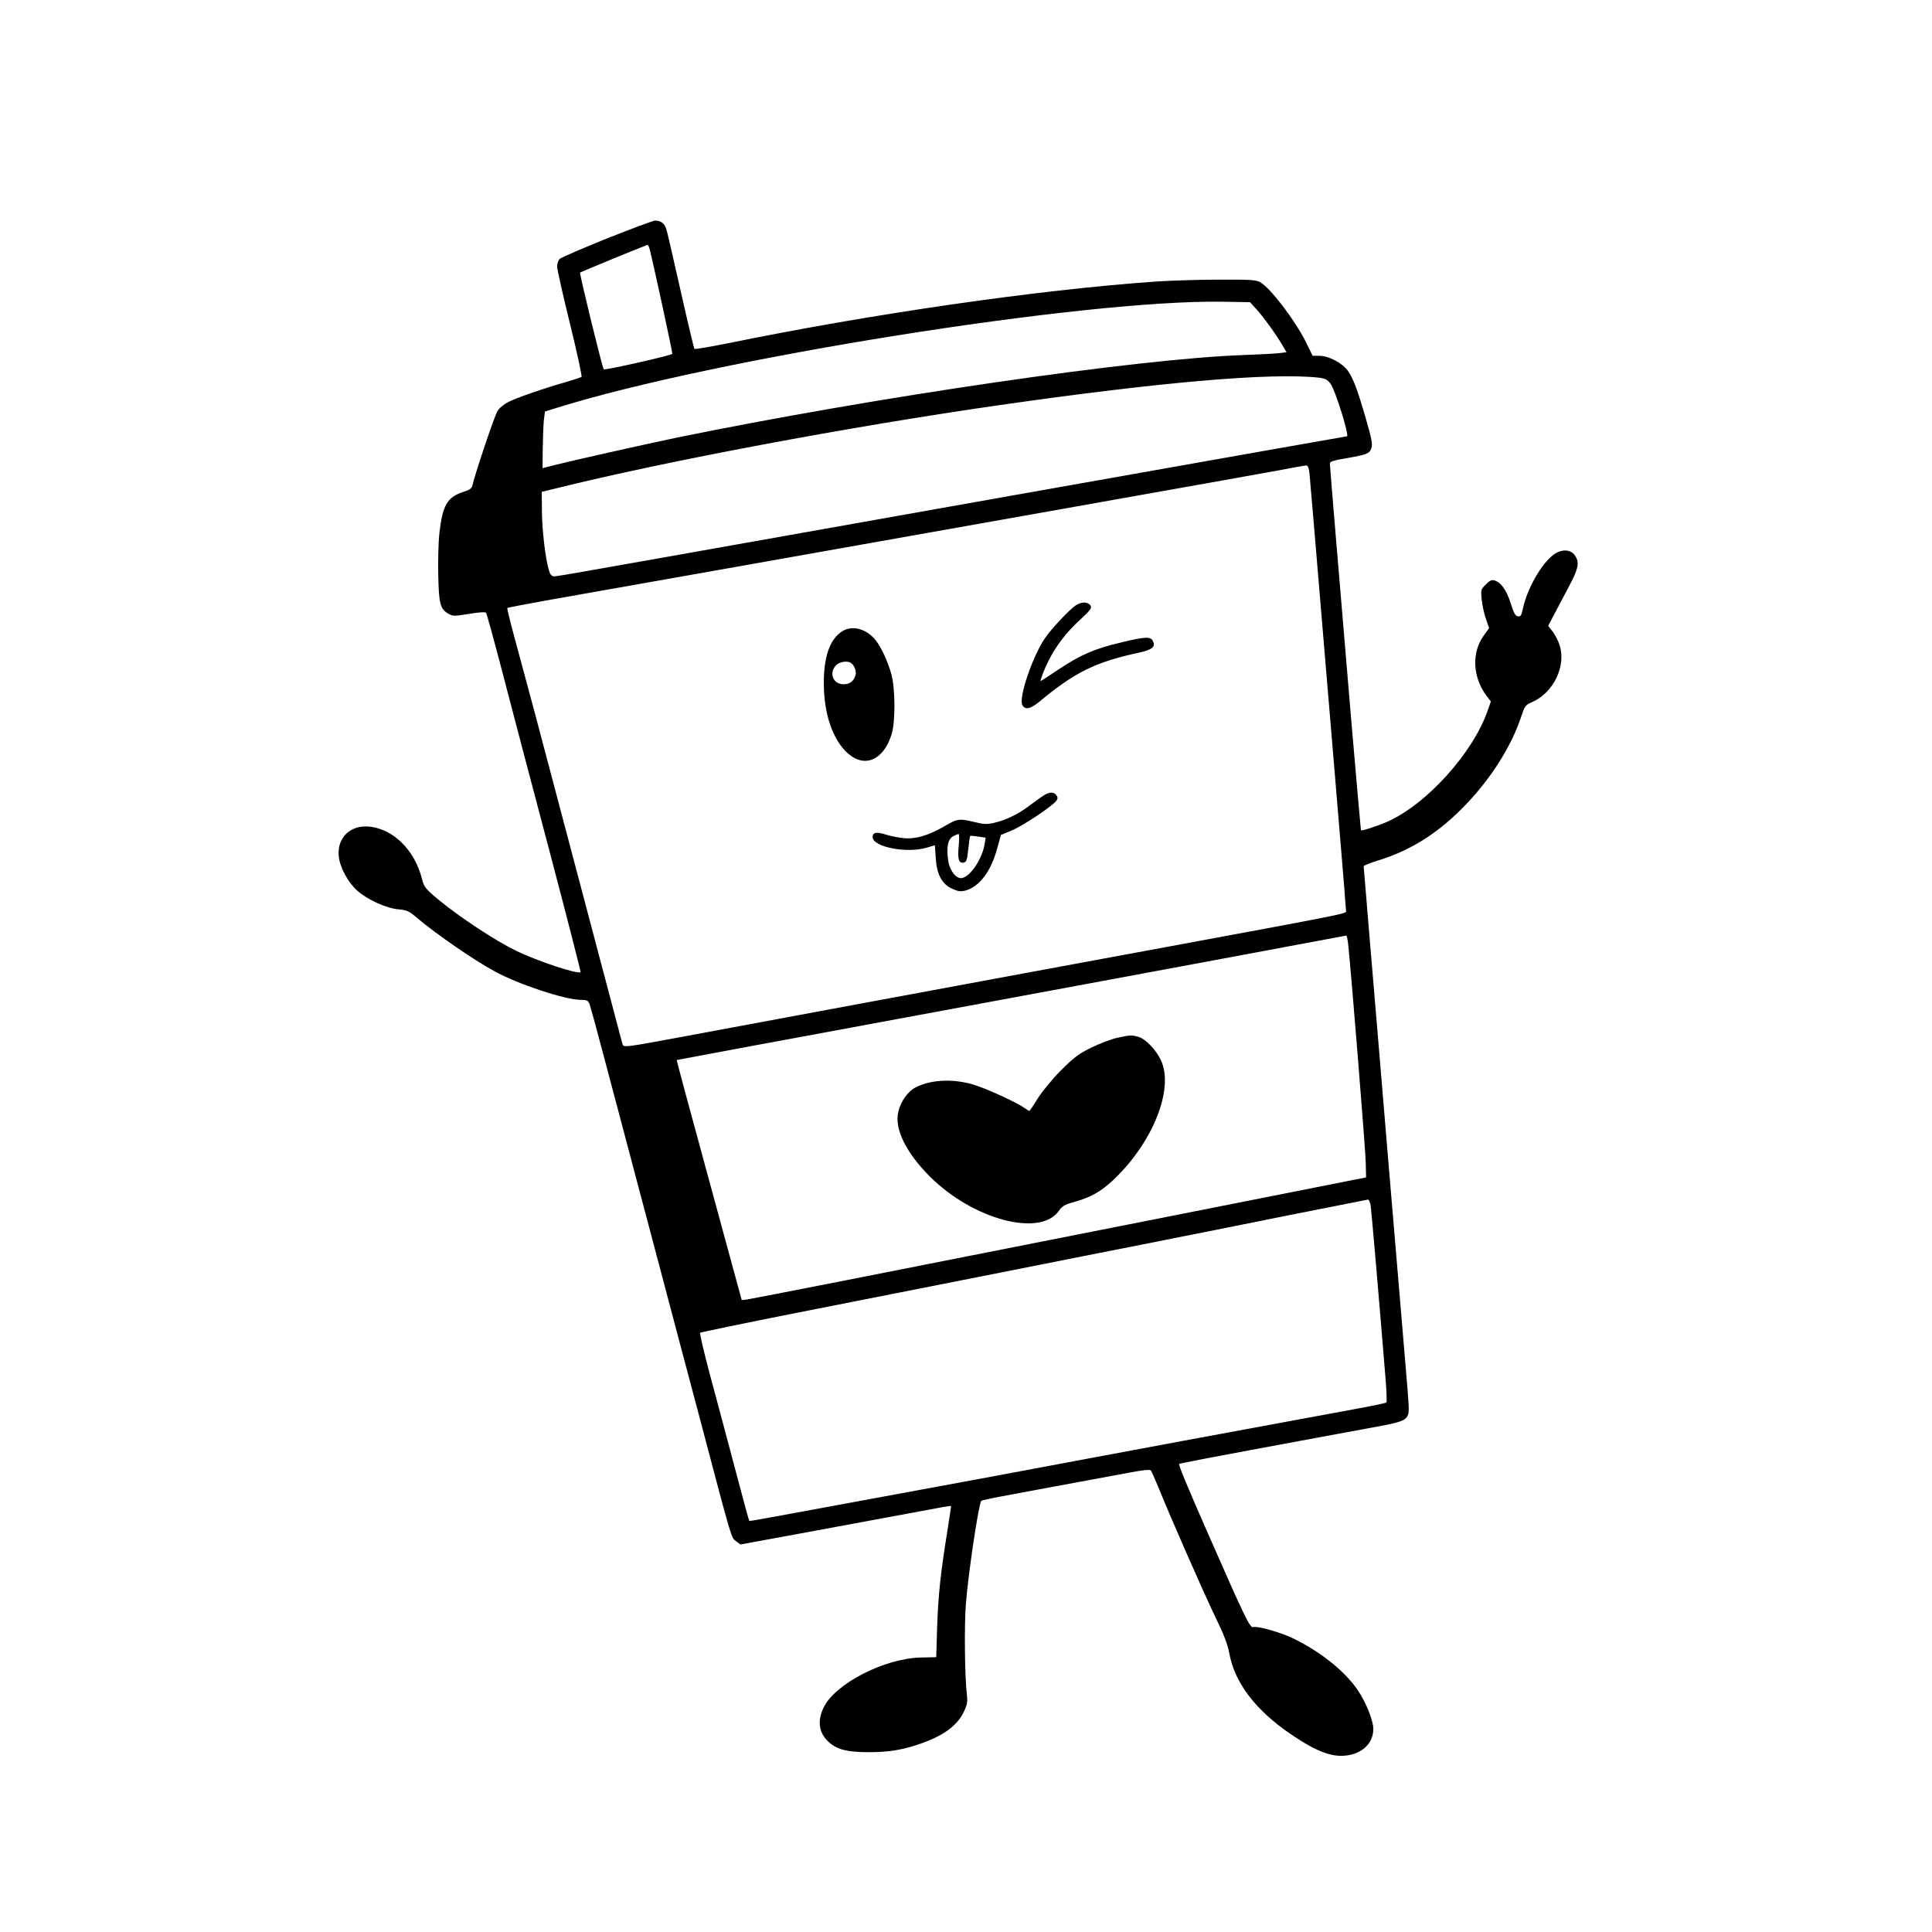 <?xml version="1.0" standalone="no"?>
<!DOCTYPE svg PUBLIC "-//W3C//DTD SVG 20010904//EN"
 "http://www.w3.org/TR/2001/REC-SVG-20010904/DTD/svg10.dtd">
<svg version="1.0" xmlns="http://www.w3.org/2000/svg"
 width="1200pt" height="1200pt" viewBox="0 0 1200 1200"
 preserveAspectRatio="xMidYMid meet">

<g transform="translate(0,1200) scale(0.1,-0.1)"
fill="#000000" stroke="none">
<path d="M3770 10519 c-151 -61 -283 -118 -292 -126 -10 -9 -18 -30 -18 -47 0
-17 36 -177 80 -356 44 -179 76 -327 72 -331 -4 -3 -43 -16 -87 -29 -138 -39
-318 -101 -368 -127 -26 -13 -57 -38 -67 -56 -19 -30 -142 -398 -155 -459 -4
-21 -15 -30 -57 -43 -100 -33 -129 -82 -149 -257 -6 -53 -9 -170 -7 -260 4
-180 12 -210 63 -240 29 -16 36 -16 128 -1 58 10 101 13 106 7 4 -5 51 -175
104 -379 53 -203 184 -702 292 -1109 107 -406 193 -741 191 -744 -16 -15 -268
68 -401 133 -128 62 -345 205 -478 314 -86 72 -93 81 -106 132 -45 179 -178
310 -328 325 -117 11 -200 -69 -189 -183 6 -69 57 -163 115 -215 63 -56 179
-109 255 -116 55 -5 66 -10 121 -57 115 -97 348 -258 475 -327 147 -81 440
-178 536 -178 36 0 46 -4 54 -22 6 -13 57 -201 114 -418 58 -217 184 -694 281
-1060 97 -366 230 -870 297 -1120 197 -747 189 -720 220 -743 l27 -20 343 63
c418 77 845 156 913 169 27 5 51 8 52 7 1 -1 -9 -69 -22 -151 -43 -266 -57
-397 -64 -594 l-6 -194 -95 -2 c-228 -5 -535 -164 -605 -312 -41 -85 -28 -162
37 -217 51 -44 112 -59 247 -59 114 0 193 12 293 44 159 52 250 115 293 204
23 47 26 62 20 112 -13 119 -16 423 -6 558 15 193 80 627 96 643 3 3 62 16
132 29 118 22 471 88 786 146 90 17 130 21 136 13 4 -6 27 -58 51 -116 76
-188 271 -631 347 -790 54 -110 79 -176 88 -227 33 -184 163 -355 382 -504
169 -115 268 -150 368 -129 89 19 145 81 145 162 -1 52 -44 161 -94 236 -80
121 -237 246 -411 329 -77 36 -217 75 -240 67 -20 -8 -46 43 -282 581 -127
288 -184 427 -179 432 4 4 165 35 856 163 146 27 326 60 400 74 153 29 170 40
170 110 0 22 -11 169 -25 326 -13 157 -58 690 -100 1185 -41 495 -93 1113
-115 1372 -22 260 -40 477 -40 482 0 5 39 21 88 36 224 68 413 195 592 397
135 152 243 331 296 490 25 75 27 78 72 98 133 59 212 227 168 355 -8 26 -28
64 -43 83 l-27 35 40 76 c22 42 64 120 92 174 58 108 64 149 31 191 -27 35
-82 36 -129 1 -76 -56 -164 -210 -191 -335 -9 -43 -14 -51 -31 -48 -16 2 -26
21 -45 81 -25 81 -60 130 -101 142 -17 5 -30 -1 -53 -25 -31 -30 -32 -34 -26
-93 3 -34 15 -88 26 -120 l20 -58 -34 -48 c-76 -106 -68 -259 19 -374 l26 -34
-19 -54 c-90 -264 -381 -586 -625 -693 -61 -27 -157 -58 -163 -53 -1 2 -27
298 -58 658 -30 360 -73 868 -95 1129 -22 261 -40 482 -40 491 0 12 23 20 103
33 130 23 142 28 155 63 8 24 2 56 -33 178 -55 190 -79 253 -114 303 -36 49
-119 92 -176 92 l-42 0 -41 84 c-69 138 -223 340 -286 374 -26 14 -65 16 -261
15 -126 0 -302 -6 -390 -12 -727 -51 -1760 -200 -2653 -383 -111 -22 -205 -38
-209 -35 -3 4 -41 163 -84 354 -43 192 -83 365 -89 385 -11 40 -34 58 -72 58
-13 -1 -147 -51 -298 -111z m265 -66 c28 -111 144 -648 141 -651 -12 -11 -419
-103 -426 -96 -9 10 -152 595 -147 601 4 4 408 170 418 172 4 0 10 -11 14 -26z
m3771 -376 c48 -54 118 -151 158 -219 l27 -46 -53 -6 c-29 -3 -123 -8 -210
-11 -665 -23 -2290 -260 -3533 -515 -187 -39 -655 -144 -752 -169 l-73 -19 1
121 c1 67 4 147 7 177 l7 54 74 23 c978 306 3273 672 4131 659 l174 -3 42 -46z
m387 -423 c38 -5 52 -12 71 -37 30 -40 119 -327 102 -327 -5 0 -568 -100
-2086 -369 -124 -22 -709 -126 -1300 -231 -591 -105 -1175 -209 -1297 -230
-122 -22 -230 -40 -241 -40 -14 0 -24 10 -31 33 -22 68 -44 247 -45 367 l-1
125 90 22 c676 168 1820 383 2755 517 1004 144 1693 203 1983 170z m-59 -601
c3 -32 40 -463 81 -958 42 -495 91 -1086 110 -1313 19 -228 35 -424 35 -435 0
-24 81 -7 -1115 -229 -176 -32 -439 -81 -585 -108 -468 -86 -2156 -400 -2435
-452 -351 -65 -351 -65 -359 -42 -4 16 -153 578 -545 2059 -27 99 -77 285
-111 412 -35 128 -62 235 -59 237 2 2 108 22 234 45 127 22 635 112 1130 200
495 88 1436 255 2090 371 655 116 1258 224 1340 239 83 16 157 29 166 30 13 1
18 -12 23 -56z m240 -2920 c19 -179 108 -1282 109 -1357 l2 -89 -65 -13 c-36
-7 -272 -54 -525 -104 -253 -50 -674 -133 -935 -185 -1443 -286 -2298 -454
-2324 -457 l-29 -3 -203 745 c-112 409 -202 745 -201 746 1 1 616 115 1367
254 751 139 1685 312 2075 385 391 73 713 133 717 134 3 0 9 -25 12 -56z m140
-1625 c5 -38 52 -581 90 -1048 8 -91 11 -168 7 -171 -3 -4 -96 -23 -206 -43
-204 -38 -475 -88 -1055 -195 -179 -33 -482 -90 -675 -126 -386 -73 -539 -101
-1260 -234 -269 -50 -551 -102 -624 -115 -74 -14 -136 -24 -137 -23 -2 1 -44
155 -93 342 -50 187 -119 448 -155 580 -35 132 -61 243 -57 247 3 3 272 59
596 123 325 64 871 172 1215 240 344 68 810 161 1035 205 226 45 608 121 850
170 242 48 445 88 451 89 7 1 15 -18 18 -41z"/>
<path d="M6685 8242 c-40 -25 -153 -145 -194 -205 -79 -116 -165 -371 -141
-416 17 -32 50 -25 105 20 221 184 349 247 618 305 84 18 107 37 87 74 -15 27
-45 26 -195 -10 -166 -39 -253 -77 -387 -166 -61 -41 -112 -74 -114 -74 -6 0
23 76 51 131 45 88 109 172 192 248 65 60 76 74 67 89 -15 24 -54 26 -89 4z"/>
<path d="M5233 8080 c-78 -47 -118 -160 -116 -330 1 -188 57 -348 150 -430
105 -92 221 -41 271 119 24 78 23 282 -1 371 -22 82 -66 176 -102 218 -57 68
-141 89 -202 52z m53 -198 c20 -13 35 -53 28 -75 -12 -39 -35 -57 -75 -57 -64
0 -92 69 -47 117 21 23 71 31 94 15z"/>
<path d="M6477 7056 c-21 -14 -61 -44 -90 -65 -63 -48 -144 -87 -214 -102 -43
-10 -64 -9 -120 5 -95 23 -106 21 -182 -23 -102 -60 -183 -84 -256 -77 -33 3
-83 13 -112 22 -59 19 -83 14 -83 -15 0 -62 213 -103 336 -66 27 8 50 15 50
15 1 0 3 -35 6 -79 6 -102 39 -164 104 -192 36 -16 51 -18 82 -10 86 24 159
121 197 266 l22 79 67 28 c65 26 246 146 276 183 10 12 11 21 3 33 -16 26 -45
25 -86 -2z m-522 -305 c-8 -85 -1 -113 28 -109 20 3 23 12 31 83 5 44 10 81
12 83 1 2 23 0 49 -4 l47 -7 -6 -38 c-14 -90 -85 -199 -138 -212 -35 -10 -77
40 -88 104 -13 83 -3 137 29 154 14 8 30 14 35 15 4 0 5 -31 1 -69z"/>
<path d="M6940 5554 c-36 -7 -108 -35 -160 -60 -81 -40 -109 -61 -191 -143
-55 -56 -115 -129 -143 -173 -26 -43 -50 -78 -53 -78 -3 0 -18 9 -34 21 -41
29 -206 106 -291 135 -129 45 -274 42 -375 -7 -53 -25 -99 -89 -114 -157 -24
-103 49 -252 195 -398 269 -270 690 -381 804 -213 19 27 35 37 89 52 106 29
171 65 250 140 244 232 375 561 295 739 -29 65 -96 135 -141 148 -44 12 -50
12 -131 -6z"/>
</g>
</svg>
